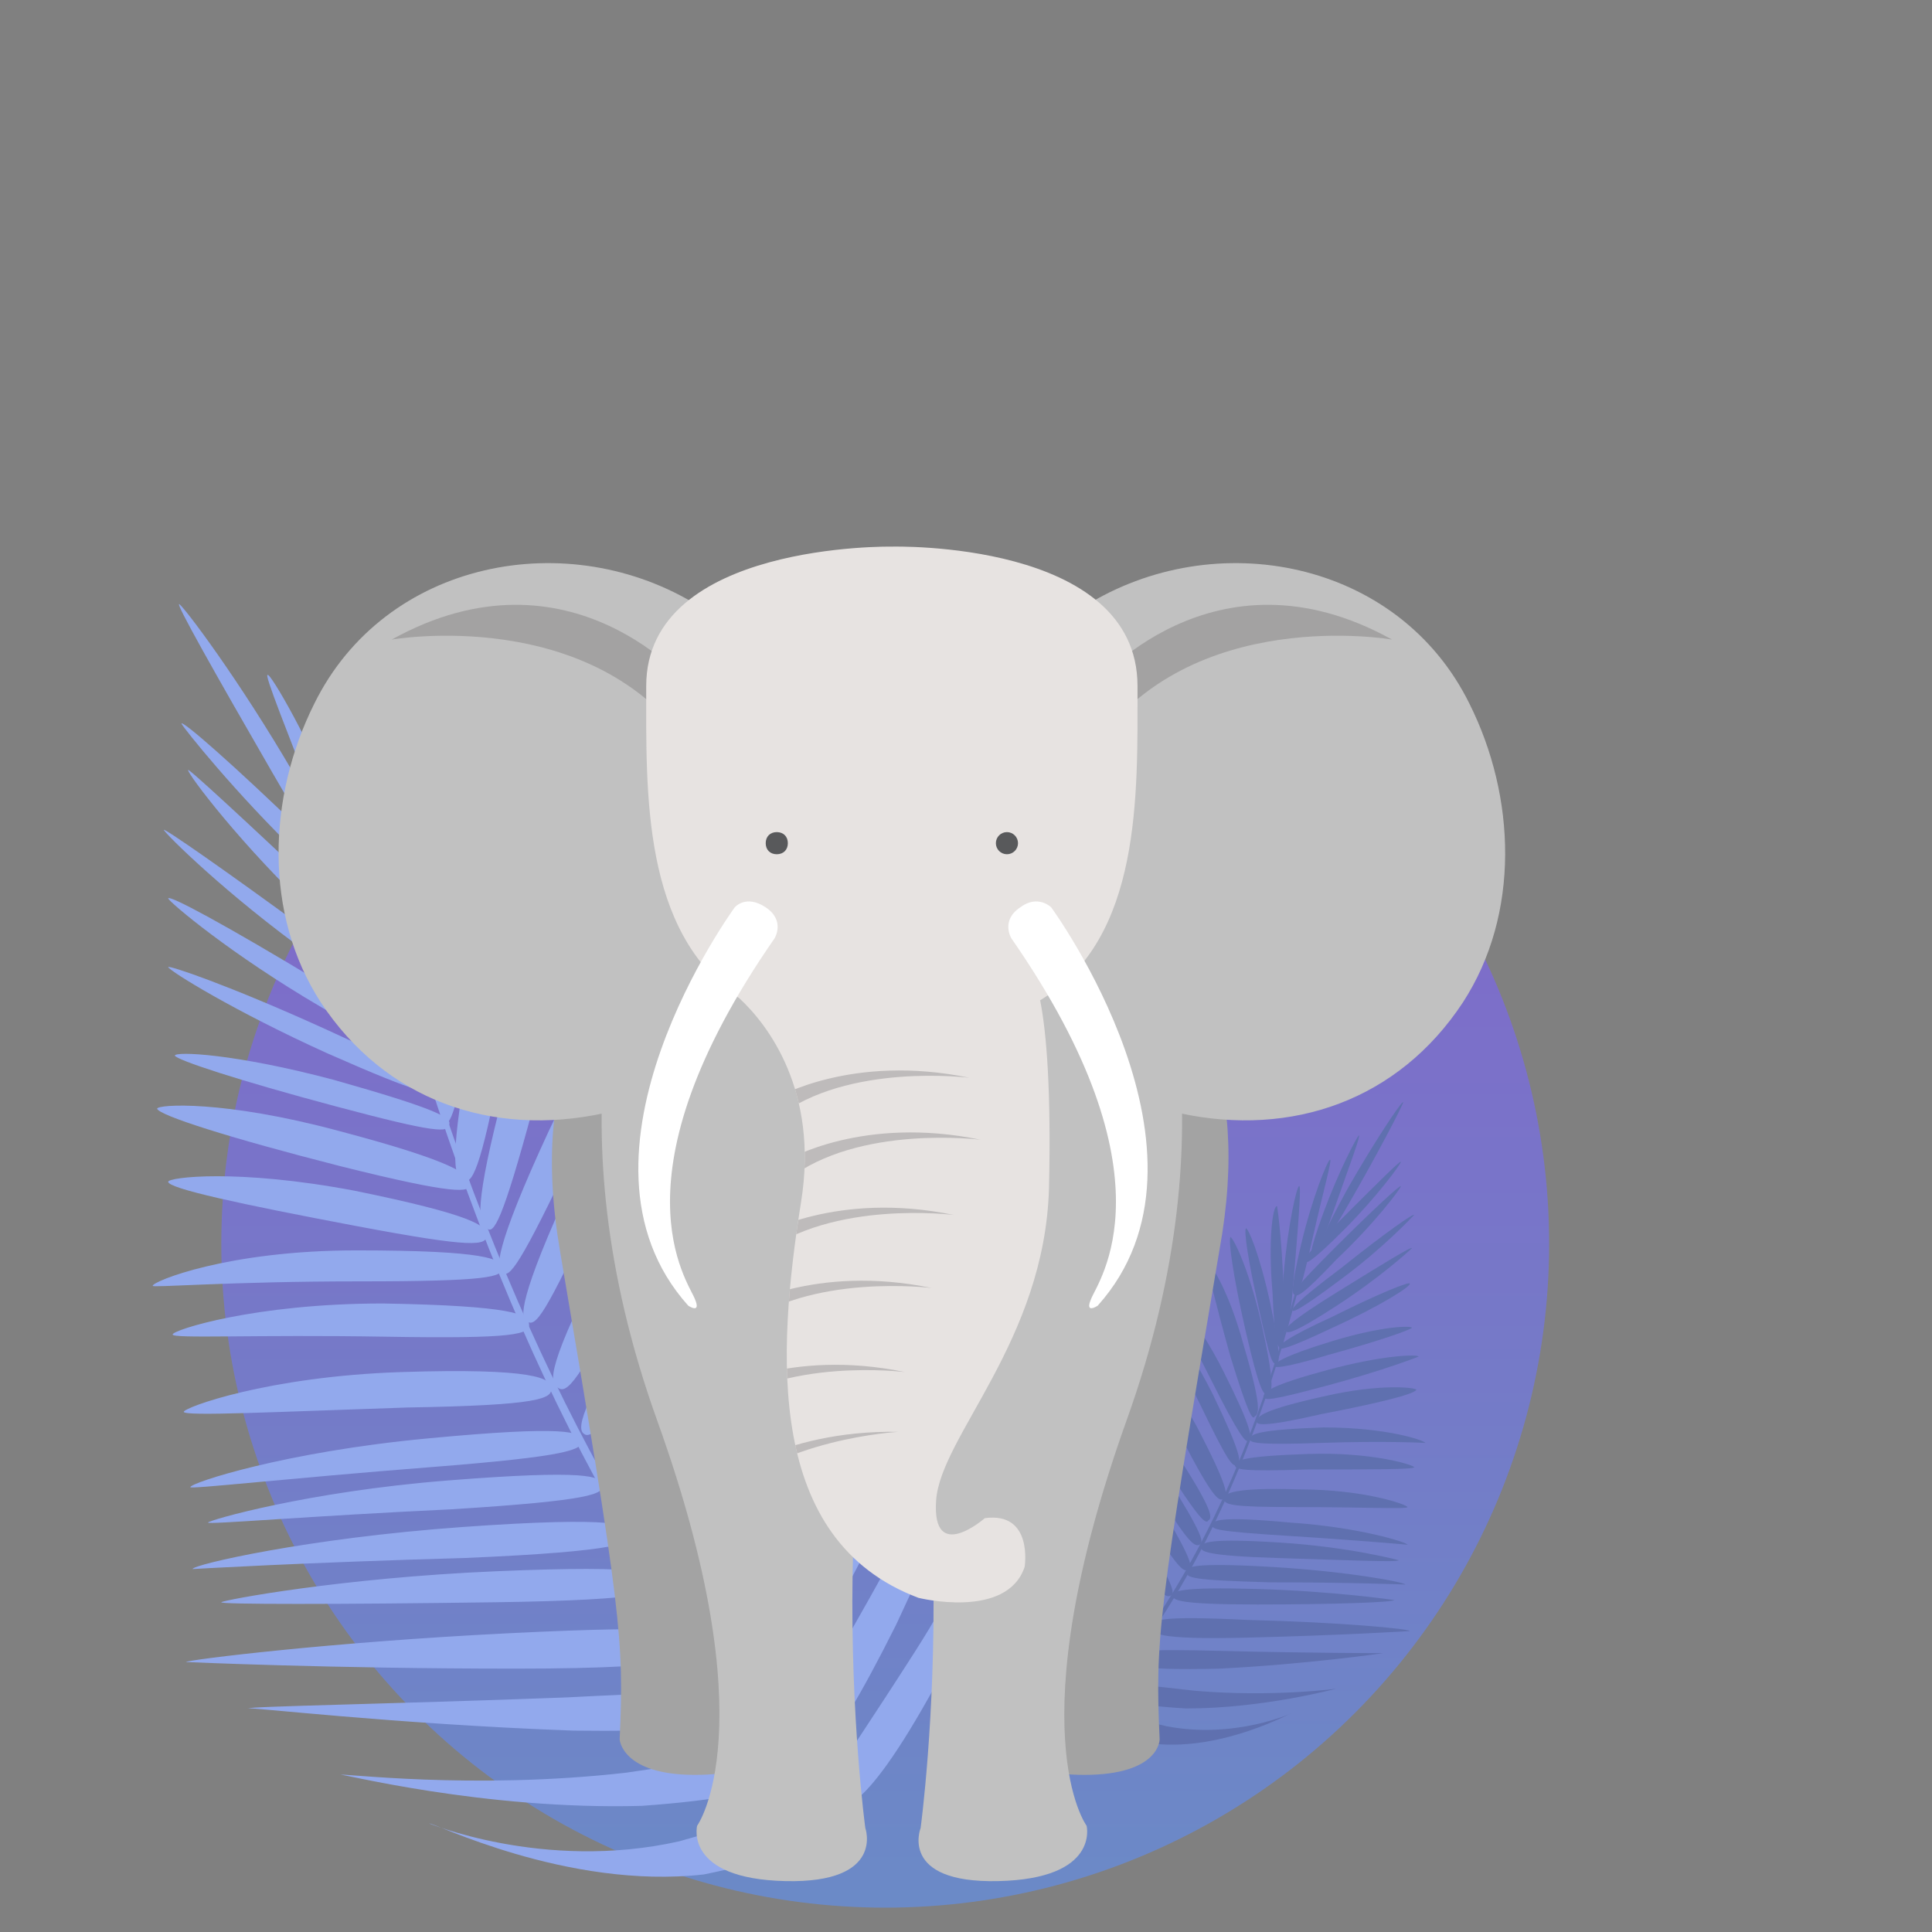 <?xml version="1.0" encoding="utf-8"?>
<!-- Generator: Adobe Illustrator 21.0.1, SVG Export Plug-In . SVG Version: 6.00 Build 0)  -->
<svg version="1.1" id="Layer_1" xmlns="http://www.w3.org/2000/svg" xmlns:xlink="http://www.w3.org/1999/xlink" x="0px" y="0px"
	 viewBox="0 0 87.3 87.3" style="enable-background:new 0 0 87.3 87.3;" xml:space="preserve">
<rect x="0" y="0" width="87.3" height="87.3" fill="#808080" stroke="none"/>
<style type="text/css">
	.st0{fill:#2CAB9F;}
	.st1{fill:#D8D8D2;}
	.st2{fill:#F2C6A1;}
	.st3{fill:#BC2F3D;}
	.st4{fill:#FECE08;}
	.st5{fill:#F3A27A;}
	.st6{clip-path:url(#SVGID_2_);}
	.st7{fill:#89684D;}
	.st8{fill:#414042;}
	.st9{fill:#EA7E78;}
	.st10{fill:#FFFFFF;}
	.st11{fill:#EE4500;}
	.st12{fill:#FEA708;}
	.st13{fill:url(#SVGID_3_);}
	.st14{fill:#92A9ED;}
	.st15{fill:#5F70AF;}
	.st16{fill:#A3A3A3;}
	.st17{fill:#C1C1C1;}
	.st18{fill:#A3A2A2;}
	.st19{fill:#E7E3E1;}
	.st20{clip-path:url(#SVGID_5_);fill:#BEBBBB;}
	.st21{clip-path:url(#SVGID_7_);fill:#BEBBBB;}
	.st22{clip-path:url(#SVGID_9_);fill:#BEBBBB;}
	.st23{clip-path:url(#SVGID_11_);fill:#BEBBBB;}
	.st24{clip-path:url(#SVGID_13_);fill:#BEBBBB;}
	.st25{clip-path:url(#SVGID_15_);fill:#BEBBBB;}
	.st26{fill:#58595B;}
	.st27{fill:#E2B436;}
	.st28{clip-path:url(#SVGID_17_);}
	.st29{fill:#36313B;}
	.st30{fill:#231E2B;}
	.st31{fill:#47414D;}
	.st32{fill:#273E42;}
	.st33{fill:#355860;}
	.st34{fill:#49727C;}
	.st35{fill:#3B2130;}
	.st36{fill:#5895A5;}
	.st37{fill:#E8BE9B;}
	.st38{fill:#C7936B;}
	.st39{fill:#69ACC4;}
	.st40{fill:#4FAB59;}
	.st41{fill:#915620;}
	.st42{fill:#AD661F;}
	.st43{fill:#A6644B;}
	.st44{fill:#C2751D;}
	.st45{fill:#CF8934;}
	.st46{fill:url(#SVGID_18_);}
	.st47{clip-path:url(#SVGID_20_);}
	.st48{fill:url(#hair_1_);}
	.st49{fill:url(#SVGID_21_);}
	.st50{opacity:0.3;fill:#A55311;enable-background:new    ;}
	.st51{opacity:0.2;fill:#FFA383;enable-background:new    ;}
	.st52{opacity:0.61;fill:#FFB273;enable-background:new    ;}
	.st53{opacity:0.4;fill:#FFB273;enable-background:new    ;}
	.st54{fill:url(#axe_1_);}
	.st55{opacity:0.3;fill:#676E7A;enable-background:new    ;}
	.st56{opacity:0.25;fill:#FFFFFF;enable-background:new    ;}
	.st57{opacity:0.5;fill:#FFFFFF;enable-background:new    ;}
	.st58{fill:#A8B5C1;}
	.st59{opacity:0.35;fill:#FFFFFF;enable-background:new    ;}
	.st60{fill:#FFC19F;}
	.st61{opacity:0.8;fill:#FFC19F;enable-background:new    ;}
	.st62{fill:url(#arm_1_);}
	.st63{opacity:0.6;fill:#FFC19F;enable-background:new    ;}
	.st64{fill:url(#SVGID_22_);}
	.st65{fill:url(#SVGID_23_);}
	.st66{fill:url(#SVGID_24_);}
	.st67{fill:url(#pants_1_);}
	.st68{opacity:0.2;fill:#1D280D;enable-background:new    ;}
	.st69{opacity:0.3;fill:#1D280D;enable-background:new    ;}
	.st70{fill:url(#SVGID_25_);}
	.st71{opacity:0.75;fill:#893700;enable-background:new    ;}
	.st72{fill:url(#SVGID_26_);}
	.st73{fill:url(#SVGID_27_);}
	.st74{fill:url(#SVGID_28_);}
	.st75{fill:url(#arm_2_);}
	.st76{fill:url(#SVGID_29_);}
	.st77{fill:url(#SVGID_30_);}
	.st78{fill:url(#SVGID_31_);}
	.st79{fill:url(#shirt_1_);}
	.st80{opacity:0.15;fill:url(#shadow_1_);enable-background:new    ;}
	.st81{fill:url(#belt_1_);}
	.st82{opacity:0.35;}
	.st83{fill:url(#SVGID_32_);}
	.st84{fill:url(#SVGID_33_);}
	.st85{opacity:0.8;}
	.st86{fill:url(#SVGID_34_);}
	.st87{fill:url(#SVGID_35_);}
	.st88{opacity:0.4;fill:url(#SVGID_36_);enable-background:new    ;}
	.st89{fill:url(#SVGID_37_);}
	.st90{opacity:0.6;fill:#FFEB78;enable-background:new    ;}
	.st91{opacity:0.75;fill:#FFEB78;enable-background:new    ;}
	.st92{fill:url(#SVGID_38_);}
	.st93{fill:url(#SVGID_39_);}
	.st94{fill:url(#SVGID_40_);}
	.st95{opacity:0.4;fill:#BF1604;enable-background:new    ;}
	.st96{fill:#541918;}
	.st97{fill:#9B071C;}
	.st98{fill:#FF2B15;}
	.st99{fill:url(#SVGID_41_);}
	.st100{fill:#A55311;}
	.st101{fill:#471A08;}
	.st102{fill:#FCC79A;}
	.st103{opacity:0.69;fill:#FFD3AB;enable-background:new    ;}
	.st104{fill:url(#SVGID_42_);}
	.st105{fill:url(#SVGID_43_);}
	.st106{fill:url(#SVGID_44_);}
	.st107{opacity:0.25;fill:url(#SVGID_45_);enable-background:new    ;}
	.st108{opacity:0.25;fill:#FC8460;enable-background:new    ;}
	.st109{fill:url(#SVGID_46_);}
	.st110{opacity:0.3;fill:url(#SVGID_47_);enable-background:new    ;}
	.st111{clip-path:url(#SVGID_49_);}
	.st112{fill:url(#SVGID_50_);}
	.st113{fill:url(#axe_2_);}
	.st114{fill:url(#arm_3_);}
	.st115{fill:url(#SVGID_51_);}
	.st116{fill:url(#SVGID_52_);}
	.st117{fill:url(#SVGID_53_);}
	.st118{fill:url(#SVGID_54_);}
	.st119{clip-path:url(#SVGID_56_);}
	.st120{fill:#FCC78C;}
	.st121{fill:url(#SVGID_57_);}
	.st122{fill:#AC7930;}
	.st123{fill:#1A171B;}
	.st124{fill:#EDEDEE;}
	.st125{fill:#939292;}
	.st126{fill:#C7D5DF;}
	.st127{fill:#98B7C9;}
	.st128{fill:url(#SVGID_58_);}
	.st129{fill:url(#SVGID_59_);}
	.st130{fill:url(#SVGID_60_);}
	.st131{fill:url(#SVGID_61_);}
	.st132{fill:url(#SVGID_62_);}
	.st133{fill:url(#SVGID_63_);}
	.st134{fill:url(#SVGID_64_);}
	.st135{fill:url(#SVGID_65_);}
	.st136{fill:url(#SVGID_66_);}
	.st137{fill:url(#SVGID_67_);}
	.st138{fill:url(#SVGID_68_);}
	.st139{fill:#EB3D00;}
	.st140{fill:#835527;}
	.st141{fill:#D0995B;}
	.st142{fill:#E4AC00;}
	.st143{fill:#553F24;}
	.st144{fill:#93723A;}
	.st145{fill:#B9391A;}
	.st146{fill:#D99C09;}
	.st147{fill:#FFCC00;}
	.st148{fill:#9C9D9F;}
	.st149{fill:#B1B3B4;}
	.st150{fill:#C6C7C9;}
	.st151{fill:#D9DADB;}
	.st152{fill:#87888A;}
	.st153{fill:#A65C44;}
	.st154{fill:url(#SVGID_69_);}
	.st155{fill:url(#SVGID_70_);}
	.st156{fill:#2A2C2E;}
	.st157{clip-path:url(#SVGID_72_);}
	.st158{fill:#FFF200;}
	.st159{fill:#FFE300;}
	.st160{fill:#FBB040;}
	.st161{fill:#FC873E;}
	.st162{fill:#FB983F;}
	.st163{fill:url(#SVGID_73_);}
	.st164{fill:#754629;}
	.st165{clip-path:url(#SVGID_75_);fill:#ED1C24;}
	.st166{clip-path:url(#SVGID_77_);fill:#FB983F;}
	.st167{clip-path:url(#SVGID_79_);fill:#FB983F;}
	.st168{clip-path:url(#SVGID_81_);}
	.st169{fill:#ED1C24;}
	.st170{fill:#FEFFFF;}
	.st171{fill:#B3151B;}
	.st172{fill:#ED5C62;}
	.st173{opacity:0.2;fill:#231F20;enable-background:new    ;}
	.st174{opacity:0.4;fill:#231F20;enable-background:new    ;}
	.st175{fill:#424345;}
	.st176{fill:#FFE3C2;}
	.st177{opacity:0.1;fill:#231F20;enable-background:new    ;}
	.st178{fill:#303842;}
	.st179{fill:#363F4A;}
	.st180{clip-path:url(#SVGID_83_);fill:#FFEEDB;}
	.st181{clip-path:url(#SVGID_85_);fill:#2A2C2E;}
	.st182{opacity:0.2;clip-path:url(#SVGID_87_);fill:#231F20;enable-background:new    ;}
	.st183{clip-path:url(#SVGID_89_);}
	.st184{fill:#08E4FF;stroke:#08E4FF;stroke-width:0.129;stroke-miterlimit:10;}
	.st185{fill:#F5F38E;}
	.st186{fill:#90C53F;}
	.st187{clip-path:url(#SVGID_91_);}
	.st188{fill:#754444;}
	.st189{fill:#5E3636;}
	.st190{fill:#7A5E27;}
	.st191{fill:#D1AB65;}
	.st192{fill:#A78442;}
	.st193{fill:#FCCFA4;}
	.st194{fill:#C78E65;}
	.st195{fill:#DDDDDC;}
	.st196{fill:#3B212A;}
	.st197{fill:#24211D;}
	.st198{fill:#45413F;}
	.st199{fill:#968064;}
	.st200{fill:#706151;}
	.st201{fill:url(#SVGID_92_);}
	.st202{fill:#211D18;}
	.st203{fill:#352E27;}
	.st204{display:none;}
	.st205{display:inline;}
	.st206{fill:#A8A8A7;}
	.st207{fill:#3C3C3B;}
	.st208{fill:#C59221;}
	.st209{fill:#FDC800;}
	.st210{display:inline;fill:#FFFFFF;}
	.st211{fill:#949393;}
	.st212{fill:#DBE8B0;}
	.st213{clip-path:url(#SVGID_94_);}
	.st214{opacity:0.3;fill:#808080;enable-background:new    ;}
	.st215{display:none;fill:#4B4B63;}
	.st216{fill:#4F3927;}
	.st217{fill:#5F442D;}
	.st218{fill:#6C5236;}
	.st219{fill:#976F44;}
	.st220{fill:#AC824E;}
	.st221{fill:#826544;}
	.st222{fill:#6E6E6E;}
	.st223{fill:#595959;}
	.st224{fill:#545454;}
	.st225{fill:#424242;}
	.st226{fill:#9C9C9C;}
	.st227{fill:#6E8091;}
	.st228{fill:#7B8B9B;}
	.st229{opacity:0.25;fill:#696969;enable-background:new    ;}
	.st230{fill:#A4C639;}
	.st231{fill:#FFC639;}
	.st232{fill:#F1A530;}
	.st233{fill:none;}
	.st234{opacity:0.29;fill:#383838;}
	.st235{opacity:0.4;fill:#FFFFFF;enable-background:new    ;}
	.st236{opacity:0.8;fill:#FFFFFF;enable-background:new    ;}
	.st237{fill:#859F25;}
	.st238{fill:#D78507;}
	.st239{fill:#262626;}
	.st240{fill:#BFD773;}
	.st241{fill:#FBDD57;}
	.st242{clip-path:url(#SVGID_96_);fill:#F4B711;}
	.st243{fill:#F4B711;}
	.st244{clip-path:url(#SVGID_98_);fill:#F4B711;}
	.st245{fill:#F4BB3B;}
	.st246{fill:#383838;}
	.st247{fill:#E6E6E6;}
	.st248{fill:#B3B3B3;}
	.st249{fill:#7D7D7D;}
	.st250{fill:#2F2F2F;}
	.st251{fill:#F2D850;}
	.st252{clip-path:url(#SVGID_100_);}
	.st253{fill:#C62B12;}
	.st254{fill:#B3B729;}
	.st255{fill:#A3A321;}
	.st256{fill:#C8D340;}
	.st257{opacity:0.6;fill:#7F7C13;enable-background:new    ;}
	.st258{fill:#F6D88C;}
	.st259{fill:url(#SVGID_101_);}
	.st260{fill:#1D1D1B;}
	.st261{fill:#C96317;}
	.st262{fill:#B74C1D;}
	.st263{fill:#C91111;}
	.st264{fill:#F6F8F9;}
	.st265{fill:#F97450;}
	.st266{fill:#3D8699;}
	.st267{fill:#FC7800;}
	.st268{fill:#7A7A74;}
	.st269{opacity:0.6;fill:#7F2713;enable-background:new    ;}
	.st270{fill:#F5D78B;}
	.st271{fill:#F5D78C;}
	.st272{fill:#F09453;}
	.st273{fill:#EF8E4D;}
	.st274{fill:#F1A15E;}
	.st275{fill:#EF8A4D;}
	.st276{fill:#EF8848;}
	.st277{fill:#F3C078;}
	.st278{fill:#F2B26F;}
	.st279{fill:#F19D5B;}
	.st280{fill:#F1A562;}
	.st281{fill:#F09A58;}
	.st282{fill:#EE7F41;}
	.st283{fill:url(#SVGID_102_);}
	.st284{fill:none;stroke:url(#SVGID_103_);stroke-width:1.932;stroke-miterlimit:10;}
	.st285{clip-path:url(#SVGID_105_);}
	.st286{fill:#547FA1;}
	.st287{fill:#D0BF90;}
	.st288{fill:#E5D6AC;}
	.st289{fill:#DBC99A;}
	.st290{fill:#DCC6A2;}
	.st291{fill:url(#Кофта_1_);}
	.st292{fill:#FFBD7B;}
	.st293{fill:#CCAF83;}
	.st294{fill:#DBC5A1;}
	.st295{fill:#D3B991;}
	.st296{fill:#3C3022;}
	.st297{fill:url(#SVGID_106_);}
	.st298{fill:#FF9E85;}
	.st299{fill:#292929;}
	.st300{fill:#2C3C53;}
	.st301{fill:none;stroke:url(#SVGID_107_);stroke-width:1.932;stroke-miterlimit:10;}
	.st302{fill:#FFFFFF;stroke:url(#SVGID_108_);stroke-width:1.931;stroke-miterlimit:10;}
	.st303{clip-path:url(#SVGID_110_);}
	.st304{fill:#363D67;}
	.st305{fill:#DCA54C;}
	.st306{fill:#FEFEFE;}
	.st307{fill:#F5183F;}
	.st308{fill:#FDCCBB;}
	.st309{fill:#FDFDFC;}
	.st310{fill:#FDFDFB;}
	.st311{fill:#F4183F;}
	.st312{fill:#F31840;}
	.st313{fill:#F4173F;}
	.st314{fill:#DBA44C;}
	.st315{fill:#FCF9F9;}
	.st316{fill:#FCFCFA;}
	.st317{fill:#DAA44C;}
	.st318{fill:#FBF5F6;}
	.st319{fill:#FCF6F6;}
	.st320{fill:#FBFAF7;}
	.st321{fill:#DD1F47;}
	.st322{fill:#FAF5F6;}
	.st323{fill:#CE9D54;}
	.st324{fill:#F8ECEF;}
	.st325{fill:#FCF6F7;}
	.st326{fill:#D5A254;}
	.st327{fill:#727693;}
	.st328{fill:#E91B43;}
	.st329{fill:#F5F5F6;}
	.st330{fill:#AFB6C1;}
	.st331{fill:#D6A14E;}
	.st332{fill:#F7F2F3;}
	.st333{fill:#363C67;}
	.st334{fill:#353C67;}
	.st335{fill:#F31C42;}
	.st336{fill:#EAD2DA;}
	.st337{fill:#DA1E45;}
	.st338{fill:#373E67;}
	.st339{fill:#FCCCB9;}
	.st340{fill:#3D4166;}
	.st341{fill:#FBCBB8;}
	.st342{fill:#F6CAB6;}
	.st343{fill:#FBC3CD;}
	.st344{fill:#FBDCE1;}
	.st345{fill:#ED1D44;}
	.st346{fill:#ECEBEE;}
	.st347{fill:#E1234A;}
	.st348{fill:#DED3DB;}
	.st349{fill:#DD2047;}
	.st350{fill:#D5CCD6;}
	.st351{fill:#F5DDE3;}
	.st352{fill:#383E67;}
</style>
<g>
	
		<linearGradient id="SVGID_2_" gradientUnits="userSpaceOnUse" x1="39.975" y1="-741.167" x2="39.975" y2="-681.167" gradientTransform="matrix(1 0 0 -1 0 -655)">
		<stop  offset="0" style="stop-color:#6B8AC7"/>
		<stop  offset="1" style="stop-color:#8462CA"/>
	</linearGradient>
	<circle style="fill:url(#SVGID_2_);" cx="40" cy="56.2" r="30"/>
	<g>
		<path class="st14" d="M17.2,41.3c0,0,0.5,1.5,1.1,3.3C22.7,59.5,28.6,70.9,36.5,80c0.9,1.2,1.6,2.2,1.5,2.2c-0.1,0-1-0.9-1.9-2
			c-8-9.2-13.7-20.7-18-35.6C17.5,42.8,17.2,41.3,17.2,41.3z"/>
		<path class="st14" d="M13.6,38.7c3.1,3,3.4,3,3.5,2.7c0.1-0.2-0.1-0.7-3.3-3.7c-3.2-3.1-5.6-5.2-5.6-5
			C8.3,32.9,10.6,35.8,13.6,38.7z"/>
		<path class="st14" d="M14.3,41.4c3.4,3.2,3.8,3.3,3.8,3c0.1-0.3-0.1-0.7-3.6-4.1c-3.5-3.3-6.1-5.7-6-5.5
			C8.5,35,10.9,38.2,14.3,41.4z"/>
		<path class="st14" d="M14.1,43.2c4,2.9,4.5,2.9,4.5,2.7c0.1-0.3-0.3-0.7-4.5-3.7c-4.1-3-6.7-4.8-6.7-4.7
			C7.5,37.7,10.2,40.4,14.1,43.2z"/>
		<path class="st14" d="M14.5,45.5c4.2,2.5,4.7,2.5,4.7,2.2c0.1-0.3-0.4-0.7-4.7-3.3c-4.3-2.6-6.9-4-6.9-3.8
			C7.7,40.8,10.4,43.1,14.5,45.5z"/>
		<path class="st14" d="M14.8,47.6c4.3,1.9,4.8,1.9,4.8,1.6c0-0.3-0.5-0.7-4.9-2.7c-4.4-2-7.1-2.9-7.1-2.8
			C7.7,43.9,10.6,45.7,14.8,47.6z"/>
		<path class="st14" d="M15.4,52.7c5.2,1.3,5.9,1.2,5.8,0.8c0.1-0.4-0.6-1-5.9-2.4c-5.2-1.4-8.2-1.2-8.2-1
			C7.2,50.4,10.3,51.4,15.4,52.7z"/>
		<path class="st14" d="M15.2,50c4.5,1.2,5.1,1.2,5.1,0.8c0.1-0.3-0.6-0.7-5.2-2c-4.5-1.2-7.2-1.3-7.2-1.1C8,47.9,10.7,48.8,15.2,50
			z"/>
		<path class="st14" d="M16.1,55.4c5.3,1,5.9,0.9,5.9,0.4c0-0.4-0.6-0.9-6-2c-5.3-1-8.4-0.6-8.4-0.4C7.6,53.7,10.8,54.4,16.1,55.4z"
			/>
		<path class="st14" d="M18.4,63.6c6-0.1,6.6-0.4,6.5-0.9c0-0.4-0.7-0.9-6.8-0.7c-6,0.2-9.8,1.6-9.8,1.8C8.4,64,12.4,63.8,18.4,63.6
			z"/>
		<path class="st14" d="M17.4,60.4c5.9,0.1,6.6-0.1,6.5-0.6c0-0.4-0.7-0.8-6.6-0.9c-5.8,0-9.5,1.2-9.5,1.4
			C7.8,60.5,11.5,60.3,17.4,60.4z"/>
		<path class="st14" d="M16.2,57.9c5.9,0,6.5-0.2,6.5-0.6c0-0.4-0.7-0.8-6.6-0.8c-5.8,0-9.2,1.4-9.2,1.6
			C6.8,58.2,10.4,57.9,16.2,57.9z"/>
		<path class="st14" d="M19.4,66.3c6.4-0.5,6.9-0.8,6.9-1.2c0-0.4-0.7-0.7-7-0.1C12.9,65.6,8.6,67,8.6,67.2
			C8.6,67.3,13,66.8,19.4,66.3z"/>
		<path class="st14" d="M20.4,68.2c6.4-0.4,6.9-0.7,6.8-1.1c0-0.4-0.7-0.7-7-0.2c-6.3,0.5-10.8,1.8-10.8,1.9
			C9.4,68.9,14,68.5,20.4,68.2z"/>
		<path class="st14" d="M22.4,72.4c7.1-0.1,7.6-0.5,7.6-0.9c-0.1-0.4-0.6-0.8-7.6-0.5c-7,0.3-12.3,1.3-12.4,1.4
			C9.9,72.5,15.2,72.5,22.4,72.4z"/>
		<path class="st14" d="M21,70.4c7.1-0.3,7.7-0.7,7.6-1.1c0-0.4-0.7-0.8-7.7-0.3c-7,0.5-12.2,1.7-12.2,1.9
			C8.7,70.9,13.8,70.6,21,70.4z"/>
		<path class="st14" d="M25.9,78.2c7.9,0.1,8.1-0.6,8.1-1.1c-0.2-0.6-0.7-0.8-8.4-0.4c-7.9,0.3-14.4,0.4-14.4,0.5
			C11,77.1,17.7,77.9,25.9,78.2z"/>
		<path class="st14" d="M29,81.6c7-0.5,7-1.6,6.9-2c-0.3-0.7-0.7-0.5-7.6,0.5c-7,0.8-13,0-12.9,0.1C15.3,80.1,21.8,81.8,29,81.6z"/>
		<path class="st14" d="M31.8,84.7c6-1.2,5.9-2.8,5.7-3.1c-0.3-0.8-0.7-0.1-6.8,1.6c-6.2,1.4-11.5-0.9-11.3-0.8
			C19.5,82.3,25.6,85.4,31.8,84.7z"/>
		<path class="st14" d="M23.3,75.4c8.2,0,8.6-0.6,8.5-1.1c-0.2-0.6-0.7-0.9-8.8-0.5C14.9,74.2,8.5,75,8.4,75.1
			C8.4,75.1,14.9,75.4,23.3,75.4z"/>
		<path class="st14" d="M15.5,37.2c1.5,3.8,1.3,4.1,1.1,4.1c-0.3,0-0.6-0.4-2.1-4.3c-1.5-3.9-2.6-6.6-2.4-6.5
			C12.2,30.4,14,33.4,15.5,37.2z"/>
		<path class="st14" d="M17.5,39.9c1.1,4.2,0.9,4.6,0.6,4.5c-0.3,0-0.6-0.5-1.7-4.9c-1.1-4.4-1.9-7.2-1.7-7.1
			C14.9,32.4,16.4,35.6,17.5,39.9z"/>
		<path class="st14" d="M13.3,35c2.5,4.3,2.5,4.8,2.3,4.8c-0.3,0-0.7-0.4-3.3-4.9c-2.6-4.5-4.4-7.7-4.2-7.6
			C8.3,27.4,10.8,30.7,13.3,35z"/>
		<path class="st14" d="M19.2,42.6c0.4,4.7,0.2,5.1,0,5c-0.3-0.1-0.5-0.7-1-5.5c-0.5-4.8-0.7-7.6-0.5-7.5
			C17.8,34.7,18.8,38,19.2,42.6z"/>
		<path class="st14" d="M20.3,44.2c-0.1,4.6-0.4,5.1-0.6,4.9c-0.3-0.1-0.4-0.7-0.3-5.5c0.1-4.8,0.4-7.4,0.5-7.3
			C20,36.4,20.4,39.6,20.3,44.2z"/>
		<path class="st14" d="M22.7,47.7c-1,5.3-1.4,5.9-1.8,5.6c-0.4-0.1-0.6-1,0.4-6.4c1-5.3,2.4-7.9,2.6-7.8
			C24.1,39.3,23.8,42.5,22.7,47.7z"/>
		<path class="st14" d="M21.5,45.8c-0.9,4.6-1.2,5.1-1.4,4.9c-0.3-0.1-0.4-0.8,0.4-5.5c0.8-4.6,1.9-6.9,2-6.8
			C22.7,38.6,22.4,41.4,21.5,45.8z"/>
		<path class="st14" d="M24.1,50c-1.4,5.2-1.8,5.8-2.1,5.5c-0.4-0.1-0.6-1,0.8-6.3c1.3-5.3,3-7.9,3.2-7.8
			C26.2,41.5,25.5,44.8,24.1,50z"/>
		<path class="st14" d="M28.8,57.2c-2.7,5.4-3.2,5.8-3.6,5.5c-0.4-0.2-0.5-1,2.3-6.4c2.8-5.3,5.6-8.2,5.8-8.1
			C33.4,48.3,31.5,51.9,28.8,57.2z"/>
		<path class="st14" d="M27.1,54.1c-2.5,5.4-2.9,5.9-3.3,5.6c-0.3-0.1-0.4-1,2.1-6.4c2.5-5.3,5.1-8.1,5.3-8
			C31.3,45.5,29.6,48.8,27.1,54.1z"/>
		<path class="st14" d="M26,51.9c-2.5,5.3-3,5.9-3.3,5.6c-0.3-0.1-0.4-1,2.1-6.4c2.5-5.3,5.1-7.8,5.3-7.7
			C30.2,43.5,28.5,46.6,26,51.9z"/>
		<path class="st14" d="M30.5,59.2c-3.2,5.5-3.8,5.8-4.1,5.6c-0.3-0.2-0.4-0.9,2.9-6.3c3.3-5.4,6.5-8.6,6.6-8.6
			C36.1,50,33.7,53.7,30.5,59.2z"/>
		<path class="st14" d="M31.4,61.4c-3.2,5.5-3.7,5.8-4,5.6c-0.3-0.2-0.4-0.9,2.9-6.3c3.2-5.4,6.3-8.8,6.5-8.8
			C36.9,52,34.6,55.9,31.4,61.4z"/>
		<path class="st14" d="M34.2,65.3c-3.3,6.2-3.9,6.4-4.2,6.2c-0.4-0.3-0.4-0.8,3-6.9c3.4-6.1,6.8-10.3,6.9-10.3
			C40,54.4,37.5,59,34.2,65.3z"/>
		<path class="st14" d="M32.9,63c-3.5,6.2-4,6.4-4.4,6.2c-0.4-0.2-0.4-0.9,3.1-6.9c3.6-6,7-10,7.2-10C38.9,52.4,36.3,56.8,32.9,63z"
			/>
		<path class="st14" d="M38.9,70.5c-3.6,7-4.3,6.8-4.7,6.6c-0.5-0.5-0.5-0.9,3.4-7.6c3.9-6.9,7.3-12.5,7.4-12.4
			C45,56.9,42.4,63.2,38.9,70.5z"/>
		<path class="st14" d="M40.5,73.4c-3.4,6.8-4.1,6.4-4.5,6.1c-0.4-0.5-0.4-0.8,3.3-7.3c3.7-6.6,6.5-12.5,6.6-12.5
			C46,59.8,43.8,66.4,40.5,73.4z"/>
		<path class="st14" d="M42.3,76.1c-3.5,6.4-4.5,5.7-4.8,5.4c-0.5-0.6-0.1-0.7,3.8-6.8C45.3,68.5,47,62,47,62
			C47,62,45.7,69.4,42.3,76.1z"/>
		<path class="st14" d="M36.9,67.4c-3.8,7.2-4.5,7.1-4.9,6.9c-0.5-0.4-0.5-1,3.5-7.8c4-7,7.9-12.2,8-12.2
			C43.6,54.2,40.7,60,36.9,67.4z"/>
	</g>
	<g>
		<g>
			<path class="st15" d="M59,56.9c0,0-0.2,0.7-0.5,1.6c-2,7.5-4.8,13.3-8.7,17.9c-0.5,0.6-0.8,1.1-0.7,1.1c0.1,0,0.5-0.4,0.9-1
				c3.9-4.7,6.6-10.5,8.6-18C58.8,57.6,59,56.9,59,56.9z"/>
			<path class="st15" d="M60.7,55.6C59.2,57.1,59,57.1,59,57c-0.1-0.1,0-0.3,1.6-1.9c1.6-1.6,2.7-2.7,2.7-2.6
				C63.3,52.6,62.2,54.1,60.7,55.6z"/>
			<path class="st15" d="M60.4,56.9c-1.6,1.7-1.8,1.7-1.9,1.6c-0.1-0.1,0.1-0.4,1.8-2.1c1.7-1.7,3-2.9,3-2.8
				C63.3,53.7,62.1,55.3,60.4,56.9z"/>
			<path class="st15" d="M60.6,57.8c-2,1.5-2.2,1.5-2.2,1.4c0-0.1,0.2-0.4,2.2-1.9c2-1.6,3.3-2.5,3.3-2.4
				C63.8,55,62.5,56.4,60.6,57.8z"/>
			<path class="st15" d="M60.4,59c-2,1.3-2.3,1.3-2.3,1.1c0-0.1,0.2-0.4,2.3-1.7c2.1-1.3,3.4-2.1,3.4-2C63.7,56.5,62.4,57.7,60.4,59
				z"/>
			<path class="st15" d="M60.2,60c-2.1,1-2.4,1-2.4,0.9c0-0.1,0.2-0.4,2.4-1.4c2.2-1.1,3.5-1.6,3.5-1.5C63.8,58.1,62.4,59,60.2,60z"
				/>
			<path class="st15" d="M60,62.6c-2.6,0.7-2.9,0.7-2.9,0.5c0-0.2,0.3-0.5,2.9-1.2c2.6-0.7,4.1-0.7,4.1-0.6
				C64.1,61.3,62.6,61.9,60,62.6z"/>
			<path class="st15" d="M60.1,61.2c-2.3,0.7-2.6,0.6-2.5,0.5c0-0.1,0.3-0.4,2.6-1.1c2.3-0.7,3.6-0.7,3.6-0.6
				C63.7,60.1,62.3,60.6,60.1,61.2z"/>
			<path class="st15" d="M59.7,63.9c-2.6,0.6-3,0.5-2.9,0.3c0-0.2,0.3-0.5,3-1.1c2.6-0.6,4.2-0.4,4.2-0.3
				C63.9,63,62.3,63.4,59.7,63.9z"/>
			<path class="st15" d="M58.6,68.1c-3,0-3.3-0.1-3.3-0.4c0-0.2,0.4-0.5,3.4-0.4c3,0,4.9,0.7,4.9,0.8C63.6,68.2,61.6,68.1,58.6,68.1
				z"/>
			<path class="st15" d="M59.1,66.4c-3,0.1-3.3,0-3.3-0.2c0-0.2,0.3-0.4,3.3-0.5c2.9-0.1,4.8,0.5,4.8,0.6
				C63.9,66.4,62,66.4,59.1,66.4z"/>
			<path class="st15" d="M59.7,65.2c-2.9,0.1-3.3,0-3.2-0.2c0-0.2,0.4-0.4,3.3-0.5c2.9,0,4.6,0.6,4.6,0.7
				C64.4,65.2,62.6,65.1,59.7,65.2z"/>
			<path class="st15" d="M58.2,69.4c-3.2-0.2-3.5-0.3-3.4-0.5c0-0.2,0.3-0.4,3.5-0.1c3.1,0.2,5.3,0.9,5.3,1
				C63.6,69.8,61.4,69.6,58.2,69.4z"/>
			<path class="st15" d="M57.7,70.4c-3.2-0.1-3.5-0.3-3.4-0.5c0-0.2,0.3-0.4,3.5-0.2c3.2,0.2,5.4,0.8,5.4,0.8
				C63.2,70.6,60.9,70.5,57.7,70.4z"/>
			<path class="st15" d="M56.8,72.5c-3.6,0-3.8-0.2-3.8-0.4c0-0.2,0.3-0.4,3.8-0.3c3.5,0.1,6.2,0.5,6.2,0.5
				C63,72.4,60.3,72.5,56.8,72.5z"/>
			<path class="st15" d="M57.4,71.5c-3.6-0.1-3.8-0.2-3.8-0.5c0-0.2,0.3-0.4,3.8-0.2c3.5,0.2,6.1,0.7,6.1,0.8
				C63.6,71.6,61,71.5,57.4,71.5z"/>
			<path class="st15" d="M55.1,75.4c-4,0.1-4.1-0.2-4-0.5c0.1-0.3,0.3-0.4,4.2-0.3c3.9,0.1,7.2,0.1,7.2,0.1
				C62.5,74.7,59.1,75.2,55.1,75.4z"/>
			<path class="st15" d="M53.6,77.2c-3.5-0.2-3.5-0.7-3.4-0.9c0.1-0.3,0.3-0.3,3.8,0.1c3.5,0.3,6.5-0.1,6.4-0.1
				C60.4,76.3,57.1,77.2,53.6,77.2z"/>
			<path class="st15" d="M52.2,78.8c-3-0.5-3-1.3-2.9-1.5c0.2-0.4,0.4,0,3.4,0.7c3.1,0.6,5.7-0.6,5.7-0.6
				C58.3,77.4,55.3,79.1,52.2,78.8z"/>
			<path class="st15" d="M56.3,74c-4.1,0.1-4.3-0.2-4.3-0.5c0.1-0.3,0.3-0.5,4.4-0.3c4.1,0.1,7.3,0.4,7.3,0.5
				C63.8,73.7,60.5,73.9,56.3,74z"/>
			<path class="st15" d="M59.8,54.8c-0.7,1.9-0.6,2.1-0.5,2c0.1,0,0.3-0.2,1-2.2c0.7-2,1.2-3.3,1.1-3.3
				C61.3,51.4,60.5,52.9,59.8,54.8z"/>
			<path class="st15" d="M58.8,56.2c-0.5,2.1-0.4,2.3-0.3,2.3c0.2,0,0.3-0.3,0.8-2.5c0.5-2.2,0.9-3.6,0.8-3.6
				C60,52.4,59.3,54.1,58.8,56.2z"/>
			<path class="st15" d="M60.9,53.7c-1.2,2.2-1.2,2.4-1.1,2.4c0.1,0,0.3-0.2,1.6-2.5c1.3-2.3,2.1-3.9,2-3.8
				C63.3,49.8,62.1,51.6,60.9,53.7z"/>
			<path class="st15" d="M58,57.6c-0.2,2.3-0.1,2.6,0.1,2.5c0.1,0,0.2-0.3,0.4-2.8c0.2-2.4,0.3-3.8,0.2-3.7
				C58.6,53.6,58.2,55.3,58,57.6z"/>
			<path class="st15" d="M57.5,58.4c0.1,2.3,0.2,2.5,0.4,2.5c0.1,0,0.2-0.4,0.1-2.8c-0.1-2.4-0.3-3.7-0.3-3.6
				C57.5,54.5,57.3,56.1,57.5,58.4z"/>
			<path class="st15" d="M56.3,60.2c0.6,2.6,0.8,2.9,1,2.8c0.2-0.1,0.3-0.5-0.3-3.2c-0.6-2.6-1.3-3.9-1.4-3.9
				C55.5,56,55.7,57.6,56.3,60.2z"/>
			<path class="st15" d="M56.9,59.2c0.5,2.3,0.6,2.5,0.8,2.4c0.1,0,0.2-0.4-0.3-2.7c-0.5-2.3-1-3.4-1.1-3.4
				C56.2,55.6,56.4,57,56.9,59.2z"/>
			<path class="st15" d="M55.6,61.3c0.8,2.6,1,2.9,1.1,2.7c0.2-0.1,0.3-0.5-0.5-3.2c-0.7-2.6-1.6-3.9-1.7-3.8
				C54.5,57.1,54.9,58.8,55.6,61.3z"/>
			<path class="st15" d="M53.4,65c1.4,2.7,1.7,2.9,1.9,2.7c0.2-0.1,0.2-0.5-1.2-3.2c-1.4-2.6-2.9-4-3-4S51.9,62.3,53.4,65z"/>
			<path class="st15" d="M54.2,63.4c1.3,2.7,1.5,2.9,1.7,2.8c0.2-0.1,0.2-0.5-1.1-3.2c-1.3-2.6-2.6-4-2.7-3.9
				C52,59.2,52.9,60.8,54.2,63.4z"/>
			<path class="st15" d="M54.7,62.3c1.3,2.6,1.6,2.9,1.7,2.8c0.2-0.1,0.2-0.5-1.1-3.1c-1.3-2.6-2.6-3.8-2.7-3.8
				C52.5,58.2,53.4,59.7,54.7,62.3z"/>
			<path class="st15" d="M52.5,66c1.7,2.7,2,2.9,2.1,2.7c0.2-0.1,0.2-0.5-1.5-3.1c-1.7-2.6-3.3-4.2-3.4-4.2
				C49.6,61.5,50.9,63.3,52.5,66z"/>
			<path class="st15" d="M52.1,67.1c1.6,2.7,1.9,2.8,2.1,2.7c0.2-0.1,0.2-0.4-1.5-3.1c-1.7-2.7-3.3-4.3-3.3-4.3
				C49.3,62.5,50.5,64.4,52.1,67.1z"/>
			<path class="st15" d="M50.7,69.1c1.7,3.1,2,3.1,2.2,3c0.2-0.1,0.2-0.4-1.6-3.4c-1.8-3-3.5-5.1-3.6-5C47.7,63.7,49,66,50.7,69.1z"
				/>
			<path class="st15" d="M51.4,67.9c1.8,3,2.1,3.2,2.3,3c0.2-0.1,0.2-0.4-1.6-3.4c-1.8-3-3.6-4.9-3.7-4.9
				C48.3,62.7,49.6,64.9,51.4,67.9z"/>
			<path class="st15" d="M48.5,71.7c1.9,3.5,2.2,3.4,2.4,3.2c0.2-0.2,0.2-0.5-1.8-3.8c-2-3.4-3.8-6.2-3.8-6.1
				C45.3,65,46.6,68.1,48.5,71.7z"/>
			<path class="st15" d="M47.7,73.2c1.8,3.3,2.1,3.2,2.3,3c0.2-0.3,0.2-0.4-1.7-3.6c-1.9-3.3-3.4-6.2-3.4-6.2
				C44.8,66.5,46,69.7,47.7,73.2z"/>
			<path class="st15" d="M46.8,74.6c1.8,3.1,2.3,2.8,2.5,2.7c0.2-0.3,0-0.4-2-3.3c-2-3.1-3-6.3-3-6.3C44.3,67.6,45.1,71.3,46.8,74.6
				z"/>
			<path class="st15" d="M49.4,70.2c2,3.5,2.3,3.5,2.5,3.4c0.2-0.2,0.3-0.5-1.8-3.9c-2.1-3.4-4.1-6-4.1-6
				C45.9,63.7,47.4,66.5,49.4,70.2z"/>
		</g>
	</g>
	<g>
		<path class="st16" d="M43.7,40.3h-6.8c0,0-14.4-0.3-11.6,16.2c2.8,16.5,2.9,17.6,2.7,22.1c0,0,0.1,1.6,3.4,1.6
			c3.4,0,3.1-1.4,3.1-1.4s-3-21.3,2.3-21.3h6.8c5.2,0,2.3,21.3,2.3,21.3s-0.2,1.4,3.1,1.4c3.4,0,3.4-1.6,3.4-1.6
			c-0.2-4.5-0.1-5.6,2.7-22.1C58.1,40,43.7,40.3,43.7,40.3z"/>
		<g>
			<path class="st17" d="M28.7,41.5c0,0-4,8.8,1,22.7s1.8,18.3,1.8,18.3s-0.6,2.4,4,2.5c4.5,0.1,3.6-2.4,3.6-2.4s-2.7-19.9,3.5-31.8
				C42.7,50.9,40.4,37.3,28.7,41.5z"/>
			<path class="st17" d="M51.9,41.5c0,0,4,8.8-1,22.7c-5,14-1.8,18.3-1.8,18.3s0.6,2.4-4,2.5c-4.5,0.1-3.5-2.4-3.5-2.4
				s2.7-19.9-3.5-31.8C38,50.9,40.2,37.3,51.9,41.5z"/>
		</g>
		<g>
			<g>
				<g>
					<path class="st17" d="M31.6,27.4c-5.9-3.7-14.2-2.1-17.4,4.4c-2.1,4.2-2.3,9.5,0.3,13.5c2.9,4.4,7.7,6.1,12.8,5
						c5.1-1.1,8.2-4.9,9.1-10L31.6,27.4z"/>
					<path class="st18" d="M31.2,31c0,0-5.4-6.6-13.5-2.1c0,0,9.1-1.6,13.5,4.9V31z"/>
				</g>
				<g>
					<path class="st17" d="M49,27.4c5.9-3.7,14.2-2.1,17.4,4.4c2.1,4.2,2.3,9.5-0.3,13.5c-2.9,4.4-7.7,6.1-12.8,5
						c-5.1-1.1-8.2-4.9-9.1-10L49,27.4z"/>
					<path class="st18" d="M49.4,31c0,0,5.4-6.6,13.5-2.1c0,0-9.1-1.6-13.5,4.9V31z"/>
				</g>
			</g>
			<path class="st19" d="M51.4,31c0-6.6-11.1-6.3-11.1-6.3S29.2,24.5,29.2,31c0,4.8-0.2,11.1,4.2,14.1c1.3,1.2,3.6,4.2,2.8,9.2
				c-1.1,6.9-1.6,15.3,5.3,17.9c0,0,4,1,4.8-1.4c0,0,0.4-2.5-1.8-2.2c0,0-2.4,2.1-2.2-0.8c0.2-2.9,4.9-7.2,5.1-14.1
				c0.1-4.3-0.1-7-0.4-8.5C51.6,42.4,51.4,35.9,51.4,31z"/>
			<g>
				<path class="st10" d="M33.2,41c0,0-8.2,11.2-2.1,18c0,0,0.6,0.4,0.3-0.3c-0.3-0.8-3.9-5.5,3.6-16.3c0,0,0.5-0.8-0.4-1.4
					C33.7,40.4,33.2,41,33.2,41z"/>
				<path class="st10" d="M47.5,41c0,0,8.2,11.2,2.1,18c0,0-0.6,0.4-0.3-0.3c0.3-0.8,3.9-5.5-3.6-16.3c0,0-0.5-0.8,0.4-1.4
					C46.9,40.4,47.5,41,47.5,41z"/>
			</g>
			<g>
				<g>
					<defs>
						<path id="SVGID_4_" d="M51.4,31c0-6.6-11.1-6.3-11.1-6.3S29.2,24.5,29.2,31c0,4.8-0.2,11.1,4.2,14.1c1.3,1.2,3.6,4.2,2.8,9.2
							c-1.1,6.9-1.6,15.3,5.3,17.9c0,0,4,1,4.8-1.4c0,0,0.4-2.5-1.8-2.2c0,0-2.4,2.1-2.2-0.8c0.2-2.9,4.9-7.2,5.1-14.1
							c0.1-4.3-0.1-7-0.4-8.5C51.6,42.4,51.4,35.9,51.4,31z"/>
					</defs>
					<clipPath id="SVGID_3_">
						<use xlink:href="#SVGID_4_"  style="overflow:visible;"/>
					</clipPath>
					<path style="clip-path:url(#SVGID_3_);fill:#BEBBBB;" d="M35.1,49.6c0,0,3.4-2,8.7-0.9c0,0-5.5-0.7-8.7,1.8V49.6z"/>
				</g>
				<g>
					<defs>
						<path id="SVGID_6_" d="M51.4,31c0-6.6-11.1-6.3-11.1-6.3S29.2,24.5,29.2,31c0,4.8-0.2,11.1,4.2,14.1c1.3,1.2,3.6,4.2,2.8,9.2
							c-1.1,6.9-1.6,15.3,5.3,17.9c0,0,4,1,4.8-1.4c0,0,0.4-2.5-1.8-2.2c0,0-2.4,2.1-2.2-0.8c0.2-2.9,4.9-7.2,5.1-14.1
							c0.1-4.3-0.1-7-0.4-8.5C51.6,42.4,51.4,35.9,51.4,31z"/>
					</defs>
					<clipPath id="SVGID_5_">
						<use xlink:href="#SVGID_6_"  style="overflow:visible;"/>
					</clipPath>
					<path class="st20" d="M35.6,52.4c0,0,3.4-2,8.7-0.9c0,0-5.5-0.7-8.7,1.8V52.4z"/>
				</g>
				<g>
					<defs>
						<path id="SVGID_8_" d="M51.4,31c0-6.6-11.1-6.3-11.1-6.3S29.2,24.5,29.2,31c0,4.8-0.2,11.1,4.2,14.1c1.3,1.2,3.6,4.2,2.8,9.2
							c-1.1,6.9-1.6,15.3,5.3,17.9c0,0,4,1,4.8-1.4c0,0,0.4-2.5-1.8-2.2c0,0-2.4,2.1-2.2-0.8c0.2-2.9,4.9-7.2,5.1-14.1
							c0.1-4.3-0.1-7-0.4-8.5C51.6,42.4,51.4,35.9,51.4,31z"/>
					</defs>
					<clipPath id="SVGID_7_">
						<use xlink:href="#SVGID_8_"  style="overflow:visible;"/>
					</clipPath>
					<path class="st21" d="M34.4,55.8c0,0,3.4-2,8.7-0.9c0,0-5.5-0.7-8.7,1.8V55.8z"/>
				</g>
				<g>
					<defs>
						<path id="SVGID_10_" d="M51.4,31c0-6.6-11.1-6.3-11.1-6.3S29.2,24.5,29.2,31c0,4.8-0.2,11.1,4.2,14.1c1.3,1.2,3.6,4.2,2.8,9.2
							c-1.1,6.9-1.6,15.3,5.3,17.9c0,0,4,1,4.8-1.4c0,0,0.4-2.5-1.8-2.2c0,0-2.4,2.1-2.2-0.8c0.2-2.9,4.9-7.2,5.1-14.1
							c0.1-4.3-0.1-7-0.4-8.5C51.6,42.4,51.4,35.9,51.4,31z"/>
					</defs>
					<clipPath id="SVGID_9_">
						<use xlink:href="#SVGID_10_"  style="overflow:visible;"/>
					</clipPath>
					<path class="st22" d="M33.4,59.1c0,0,3.4-2,8.7-0.9c0,0-5.5-0.7-8.7,1.8V59.1z"/>
				</g>
				<g>
					<defs>
						<path id="SVGID_12_" d="M51.4,31c0-6.6-11.1-6.3-11.1-6.3S29.2,24.5,29.2,31c0,4.8-0.2,11.1,4.2,14.1c1.3,1.2,3.6,4.2,2.8,9.2
							c-1.1,6.9-1.6,15.3,5.3,17.9c0,0,4,1,4.8-1.4c0,0,0.4-2.5-1.8-2.2c0,0-2.4,2.1-2.2-0.8c0.2-2.9,4.9-7.2,5.1-14.1
							c0.1-4.3-0.1-7-0.4-8.5C51.6,42.4,51.4,35.9,51.4,31z"/>
					</defs>
					<clipPath id="SVGID_11_">
						<use xlink:href="#SVGID_12_"  style="overflow:visible;"/>
					</clipPath>
					<path class="st23" d="M32.2,62.9c0,0,3.4-2,8.7-0.9c0,0-5.5-0.7-8.7,1.8C32.2,63.7,32.2,62.9,32.2,62.9z"/>
				</g>
				<g>
					<defs>
						<path id="SVGID_14_" d="M51.4,31c0-6.6-11.1-6.3-11.1-6.3S29.2,24.5,29.2,31c0,4.8-0.2,11.1,4.2,14.1c1.3,1.2,3.6,4.2,2.8,9.2
							c-1.1,6.9-1.6,15.3,5.3,17.9c0,0,4,1,4.8-1.4c0,0,0.4-2.5-1.8-2.2c0,0-2.4,2.1-2.2-0.8c0.2-2.9,4.9-7.2,5.1-14.1
							c0.1-4.3-0.1-7-0.4-8.5C51.6,42.4,51.4,35.9,51.4,31z"/>
					</defs>
					<clipPath id="SVGID_13_">
						<use xlink:href="#SVGID_14_"  style="overflow:visible;"/>
					</clipPath>
					<path class="st24" d="M32.2,67.1c0,0,3-2.5,8.4-2.4c0,0-5.5,0.3-8.2,3.2L32.2,67.1z"/>
				</g>
			</g>
		</g>
		<g>
			<path class="st26" d="M35.6,38.1c0-0.3-0.2-0.5-0.5-0.5c-0.3,0-0.5,0.2-0.5,0.5c0,0.3,0.2,0.5,0.5,0.5
				C35.4,38.6,35.6,38.4,35.6,38.1z"/>
			<circle class="st26" cx="45.5" cy="38.1" r="0.5"/>
		</g>
	</g>
</g>
<g>
	<g>
		<g>
			<defs>
				<path id="SVGID_16_" d="M73.1-35.7c-0.7,0-0.2,2.1-0.2,2.6c-0.2,5.2-5,7.6-7.7,11.8C60-12.5,50.4-6.8,39.6-6.8
					C23-6.8,9.5-20.3,9.5-36.9S25.7-87,42.3-87c16.3,0,44.5-1.3,36.4,50.2C78.7-36.5,73.5-35.7,73.1-35.7z"/>
			</defs>
			<clipPath id="SVGID_15_">
				<use xlink:href="#SVGID_16_"  style="overflow:visible;"/>
			</clipPath>
			<g style="clip-path:url(#SVGID_15_);">
				<polygon class="st29" points="56.4,4.5 56.4,2.1 51.8,2.1 51.8,6.8 58.7,6.8 58.7,4.5 				"/>
				<rect x="58.7" y="2.1" class="st30" width="2.4" height="4.7"/>
				<rect x="56.4" y="2.1" class="st31" width="2.4" height="2.4"/>
				<rect x="49.4" y="2.1" class="st30" width="2.4" height="4.7"/>
				<rect x="26" y="2.1" class="st30" width="2.4" height="4.7"/>
				<polygon class="st29" points="26,2.1 21.4,2.1 21.4,4.5 19,4.5 19,6.8 26,6.8 				"/>
				<rect x="19" y="2.1" class="st31" width="2.4" height="2.4"/>
				<rect x="16.7" y="2.1" class="st30" width="2.4" height="4.7"/>
				<rect x="56.4" y="-0.2" class="st30" width="2.4" height="2.4"/>
				<rect x="54" y="-0.2" class="st32" width="2.4" height="2.4"/>
				<rect x="49.4" y="-0.2" class="st32" width="2.4" height="2.4"/>
				<rect x="47.1" y="-0.2" class="st30" width="2.4" height="2.4"/>
				<rect x="28.3" y="-0.2" class="st30" width="2.4" height="2.4"/>
				<rect x="26" y="-0.2" class="st32" width="2.4" height="2.4"/>
				<rect x="21.4" y="-0.2" class="st32" width="2.4" height="2.4"/>
				<rect x="19" y="-0.2" class="st30" width="2.4" height="2.4"/>
				<polygon class="st33" points="54,-2.6 51.8,-2.6 51.8,-4.8 49.4,-4.8 49.4,-7.2 47.1,-7.2 47.1,-9.5 44.7,-9.5 44.7,-4.8 
					47.1,-4.8 47.1,-2.6 49.4,-2.6 49.4,-0.2 51.8,-0.2 51.8,2.1 54,2.1 				"/>
				<polygon class="st33" points="28.3,-0.2 28.3,-2.6 30.7,-2.6 30.7,-4.8 26,-4.8 26,-2.6 23.6,-2.6 23.6,2.1 26,2.1 26,-0.2 				
					"/>
			</g>
		</g>
	</g>
</g>
</svg>

